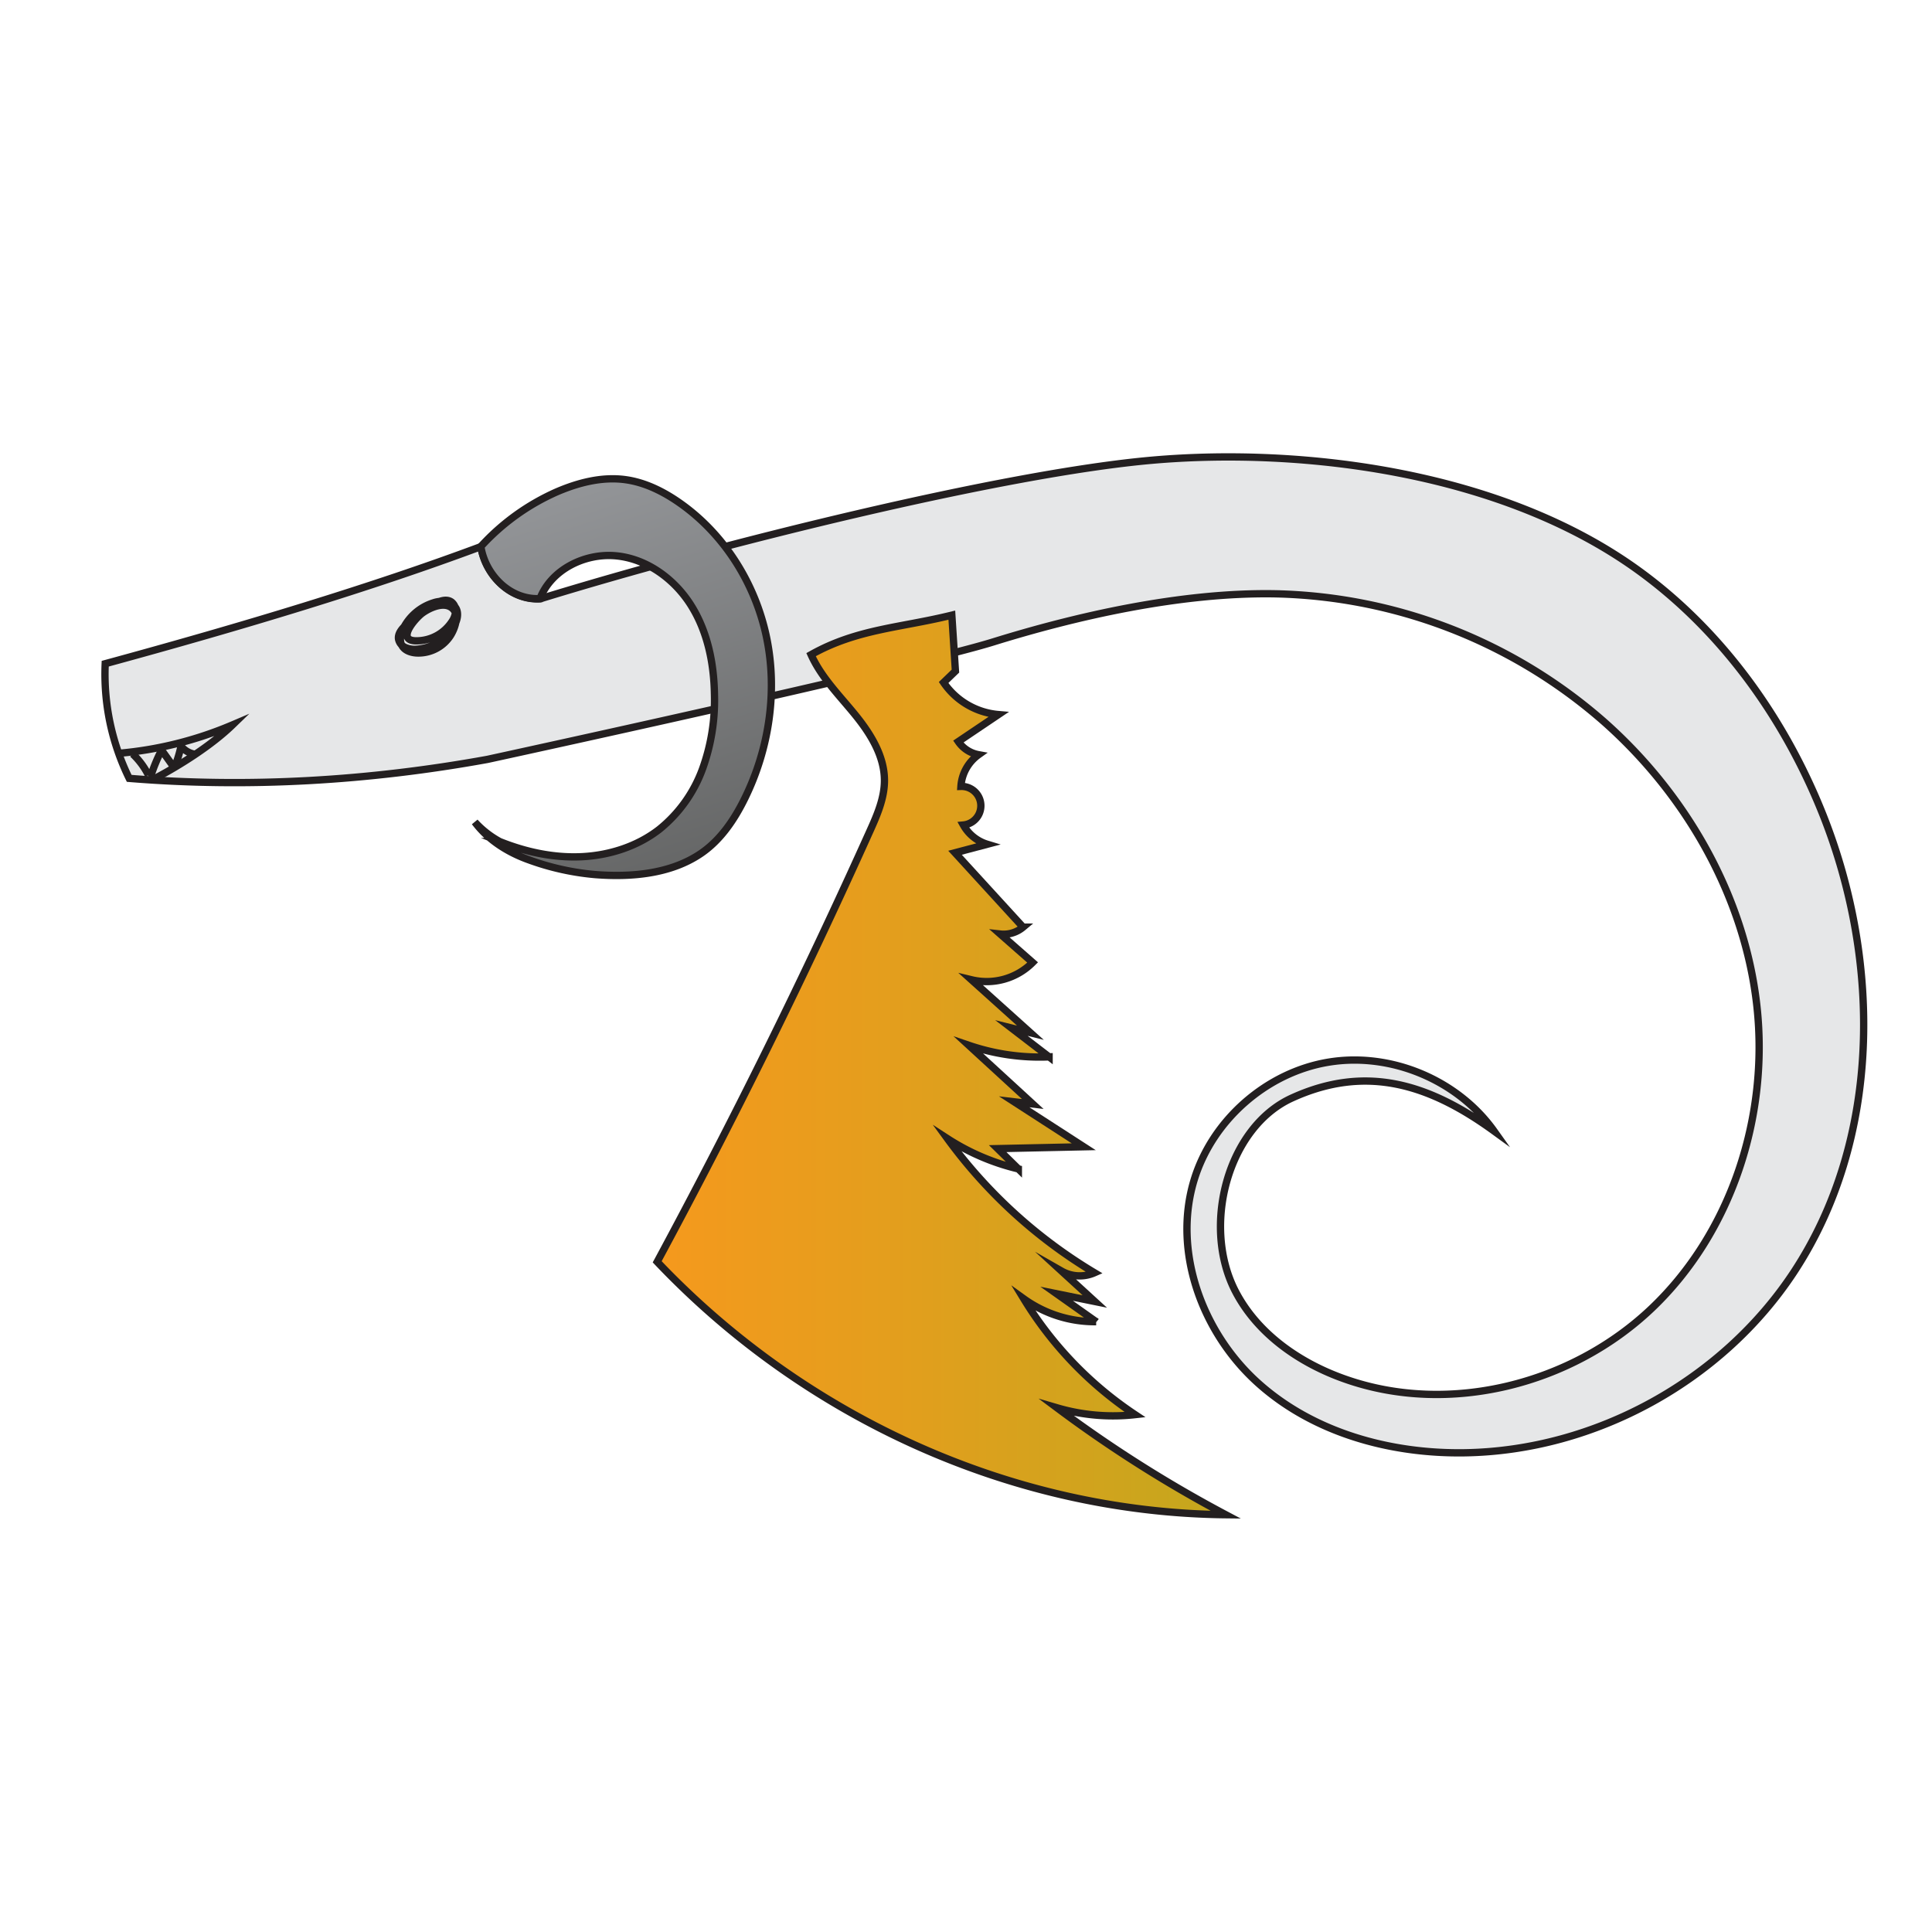 <svg id="Natar_base" data-name="Natar base" xmlns="http://www.w3.org/2000/svg" xmlns:xlink="http://www.w3.org/1999/xlink" viewBox="0 0 792 792"><defs><style>.cls-1{fill:#e6e7e8;}.cls-1,.cls-2,.cls-4,.cls-5,.cls-6{stroke:#231f20;stroke-width:3px;}.cls-1,.cls-2,.cls-3,.cls-4,.cls-6{stroke-miterlimit:10;}.cls-2{fill:url(#linear-gradient);}.cls-3,.cls-4,.cls-5{fill:none;}.cls-3{stroke:#e6e7e8;stroke-width:6px;}.cls-5{stroke-linejoin:bevel;}.cls-6{fill:url(#linear-gradient-2);}</style><linearGradient id="linear-gradient" x1="224.4" y1="202.74" x2="274.73" y2="362.99" gradientUnits="userSpaceOnUse"><stop offset="0" stop-color="#939598"/><stop offset="1" stop-color="#646565"/></linearGradient><linearGradient id="linear-gradient-2" x1="269.41" y1="436.54" x2="502.53" y2="436.54" gradientUnits="userSpaceOnUse"><stop offset="0" stop-color="#f5991d"/><stop offset="0.4" stop-color="#e49e1d"/><stop offset="1" stop-color="#c4a71d"/></linearGradient></defs><title>Artboard 1</title><path class="cls-1" d="M197.13,224.08c-44.69,16.68-97.27,32.55-154,48a96.8,96.8,0,0,0,9.84,47c49,4,98.5,1,146.85-7.78,0,0,174.2-37.85,207.29-48.13s76.63-20.51,116-19.74A211.24,211.24,0,0,1,657.69,296c33.82,30,57.72,71.9,62.57,116.83s-10.44,92.4-43.19,123.55-82.93,44-125.58,29C533,558.91,515.7,547,506.58,529.63c-14.18-27-3.28-67.52,23-79.5,30.16-13.77,56-6,82.89,13.54-14.95-21-42.33-32.43-67.78-28.26s-47.75,23.72-55.21,48.41c-8.85,29.29,3.36,62.48,26.1,83s54.32,29.22,84.92,28.73c53.34-.85,105.48-29.48,134.83-74,35.78-54.33,36-126.86,12.05-187.33-15.63-39.4-41.2-75.3-75.49-100.21-56.18-40.81-138.11-50.66-199.17-45.39s-179.32,34.68-251.3,56.87c-12.06.64-22.33-9.43-24.25-21.34"/><path class="cls-2" d="M194.65,337c5.48,7.37,13.61,12.45,22.27,15.52a106.11,106.11,0,0,0,27,6c14.9,1.16,30.92-.21,43.3-8.58,8.16-5.51,13.87-14,18.19-22.84,9.88-20.2,13.4-43.63,8.86-65.66S297,219,278.55,206.11c-6.68-4.67-14.2-8.41-22.27-9.49-9.51-1.27-19.17,1.21-28,5a92.81,92.81,0,0,0-31.17,22.43c1.92,11.91,12.19,22,24.25,21.34,4.59-11.91,18.36-18.7,31.06-17.55s24.07,9.5,30.86,20.3,9.4,23.8,9.6,36.55a82.55,82.55,0,0,1-4.85,30.39A56.72,56.72,0,0,1,270.25,340c-9,7-20.46,10.67-31.89,11.2s-22.88-1.94-33.49-6.21A39.47,39.47,0,0,1,194.65,337Z"/><path class="cls-3" d="M170.21,262.69a17.4,17.4,0,0,0,15-7.79,8.75,8.75,0,0,0,1.56-4.14,4.51,4.51,0,0,0-1.66-3.95c-2.08-1.51-5-.41-7.23.86a60.24,60.24,0,0,0-11.57,8.62c-1.61,1.53-3.25,3.48-2.94,5.68a4.73,4.73,0,0,0,2.74,3.44,9.43,9.43,0,0,0,4.47.74,19.11,19.11,0,0,0,15.57-9.53c1.26-2.23,2-5.07.77-7.3a5.86,5.86,0,0,0-4.19-2.71,11.18,11.18,0,0,0-5.09.52,20.83,20.83,0,0,0-12.27,10.38c-1.15,2.29-1.84,5.16-.47,7.34,1.18,1.89,3.56,2.67,5.79,2.82a15.66,15.66,0,0,0,13.89-7c2.14-3.3,4.3-9.71-.2-12-3.41-1.71-8.51.66-11.25,2.66S162.38,262.37,170.21,262.69Z"/><path class="cls-4" d="M170.21,262.69a17.4,17.4,0,0,0,15-7.79,8.75,8.75,0,0,0,1.56-4.14,4.51,4.51,0,0,0-1.66-3.95c-2.08-1.51-5-.41-7.23.86a60.24,60.24,0,0,0-11.57,8.62c-1.61,1.53-3.25,3.48-2.94,5.68a4.73,4.73,0,0,0,2.74,3.44,9.43,9.43,0,0,0,4.47.74,19.11,19.11,0,0,0,15.57-9.53c1.26-2.23,2-5.07.77-7.3a5.86,5.86,0,0,0-4.19-2.71,11.18,11.18,0,0,0-5.09.52,20.83,20.83,0,0,0-12.27,10.38c-1.15,2.29-1.84,5.16-.47,7.34,1.18,1.89,3.56,2.67,5.79,2.82a15.66,15.66,0,0,0,13.89-7c2.14-3.3,4.3-9.71-.2-12-3.41-1.71-8.51.66-11.25,2.66S162.38,262.37,170.21,262.69Z"/><g id="Layer_23" data-name="Layer 23"><path class="cls-4" d="M48.5,308.82a152.24,152.24,0,0,0,46.87-11.69c-8.67,8.4-21.55,16.56-32.23,22.18"/><path class="cls-5" d="M54.4,309.08a31.45,31.45,0,0,1,7,9.83c-.07.29.48-.29.35-.56a69.55,69.55,0,0,1,4.49-10.86l5.21,7.28a52.38,52.38,0,0,0,2.76-8.9,9.26,9.26,0,0,0,6.2,3.4"/></g><path class="cls-6" d="M390.19,252.17l1.48,22.94-4.85,4.67a30.36,30.36,0,0,0,22.47,13.15L392.85,304a12.86,12.86,0,0,0,8.3,5.38,17.37,17.37,0,0,0-7.23,13,7.93,7.93,0,0,1,1,15.82,16.81,16.81,0,0,0,9.8,7.89l-13.22,3.49,27.9,30.5a12.41,12.41,0,0,1-9.35,2.82l13.27,11.66a26.58,26.58,0,0,1-25.08,7.08l24.16,21.72-7.78-1.95,15.44,11.84a90,90,0,0,1-32.92-4.75l26.23,24.07-7.62-.9,28.52,18.43-35.29.76,8.48,8.32a92.77,92.77,0,0,1-29.08-12.43,204.64,204.64,0,0,0,60.29,55,15,15,0,0,1-13.49-.69l13.62,12.47-15.65-3.18,16.2,11.46a49.88,49.88,0,0,1-29.66-9.38,152.05,152.05,0,0,0,45.62,47.48,81.46,81.46,0,0,1-32-2.8,530.3,530.3,0,0,0,69.18,43.83C414.68,620,329.9,581,269.41,517.26q46.71-86.65,87.16-176.5c3-6.64,6-13.53,6-20.8,0-10.13-5.78-19.32-12.19-27.17s-13.75-15.18-17.89-24.42C351.39,257.76,369.16,257.39,390.19,252.17Z"/></svg>